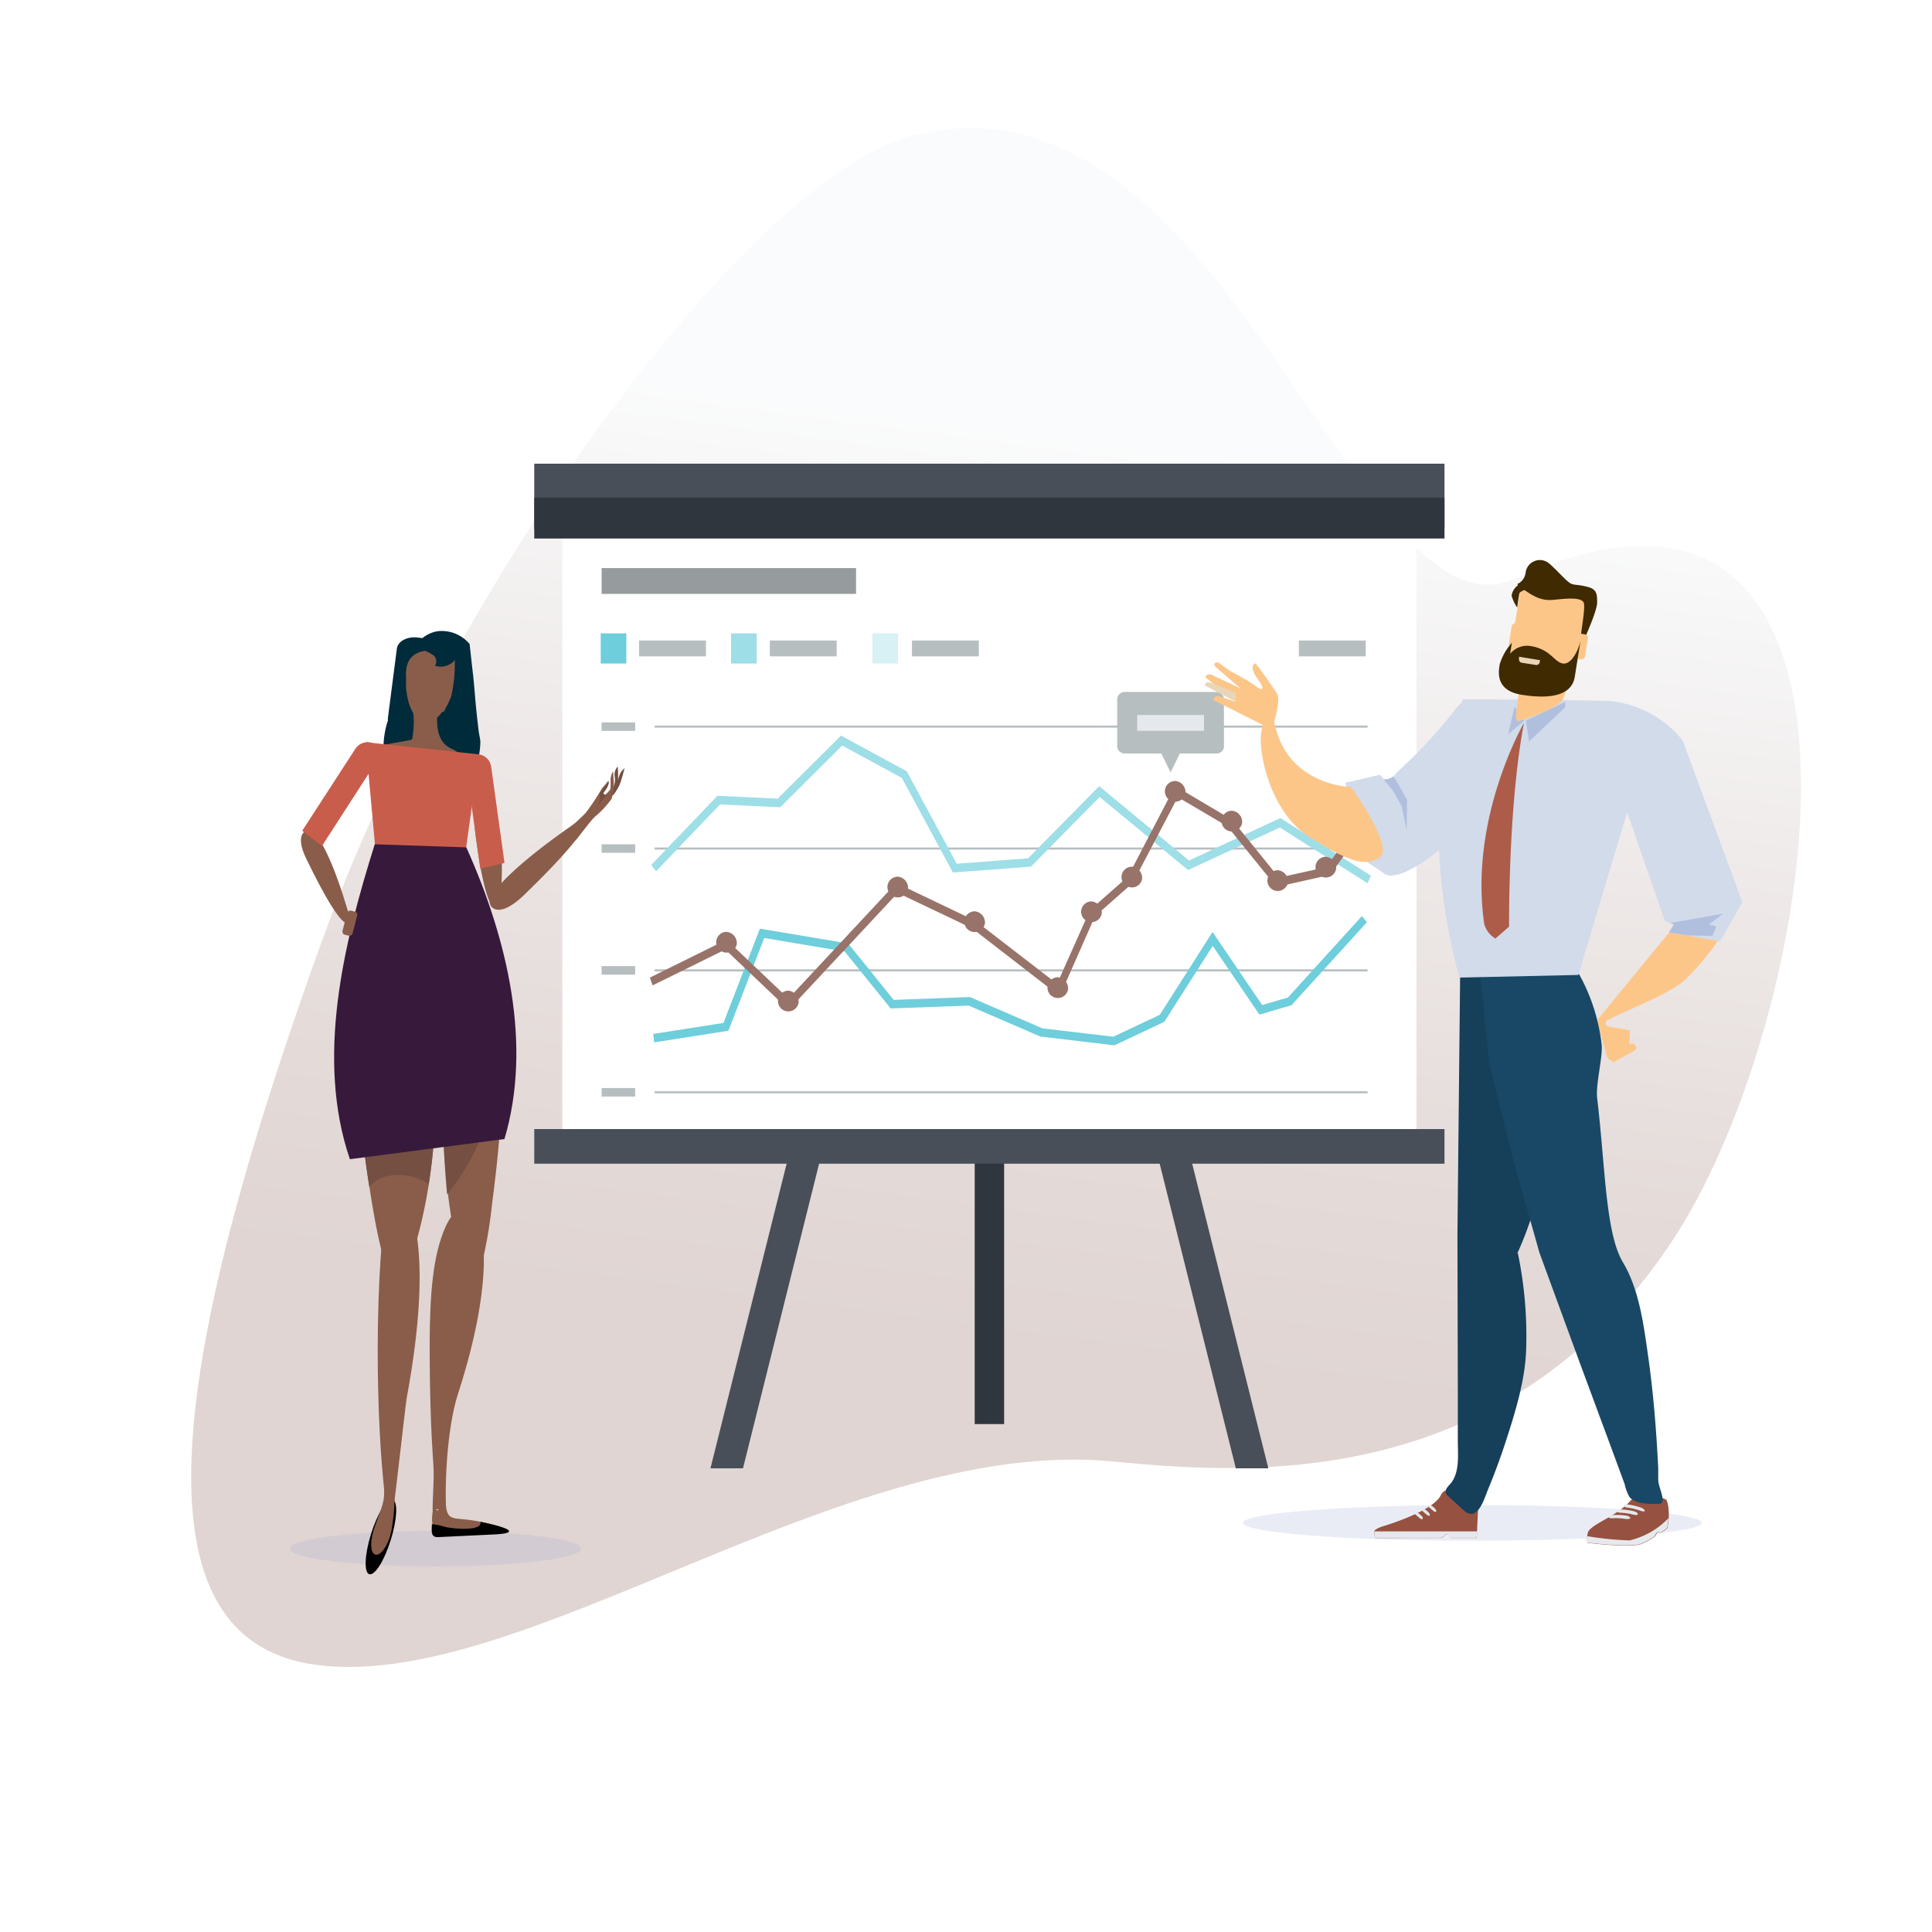 <svg xmlns="http://www.w3.org/2000/svg" xmlns:xlink="http://www.w3.org/1999/xlink" viewBox="0 0 300 300"><defs><linearGradient id="linear-gradient" x1="-349.1" y1="-671.35" x2="-348.8" y2="-670.73" gradientTransform="matrix(229.06, -61.87, -53.61, -198.45, 44121.07, -154615.43)" gradientUnits="userSpaceOnUse"><stop offset="0" stop-color="#987369"/><stop offset="0.14" stop-color="#9f7d74"/><stop offset="0.37" stop-color="#b19790"/><stop offset="0.68" stop-color="#cec1bf"/><stop offset="1" stop-color="#f0f3f5"/></linearGradient></defs><title>R-Conduct</title><g id="Layer_2" data-name="Layer 2"><g id="Report"><rect width="300" height="300" style="fill:#fff"/><path id="Path_20835" data-name="Path 20835" d="M275.38,154.29c-3.69,14.86-9.42,29-15.86,38.62-26.59,39.89-68,35.79-86.95,34-41.92-3.87-91.67,36.14-123.75,31.57-19.51-2.79-23.08-23.42-15.3-58.33,3.36-15.09,8.85-32.84,16.09-53,21-58.55,67.32-119.32,91.53-125.94,49.1-13.42,69.27,79.9,94.19,68.63C280.47,69.48,285.24,114.56,275.38,154.29Z" style="opacity:0.3;isolation:isolate;fill:url(#linear-gradient)"/><ellipse id="Ellipse_381" data-name="Ellipse 381" cx="67.63" cy="240.47" rx="22.63" ry="2.77" style="fill:#9faad4;opacity:0.22;isolation:isolate"/><ellipse id="Ellipse_381-2" data-name="Ellipse 381" cx="228.63" cy="236.47" rx="35.63" ry="2.77" style="fill:#9faad4;opacity:0.22;isolation:isolate"/><rect x="151.35" y="175.07" width="4.57" height="46.06" style="fill:#30363d"/><polygon points="115.37 228 131.9 161.85 126.86 161.85 110.32 228 115.37 228" style="fill:#484f59"/><polygon points="191.9 228 175.36 161.85 180.41 161.85 196.95 228 191.9 228" style="fill:#484f59"/><rect x="87.32" y="82.94" width="132.63" height="94.6" style="fill:#fff"/><rect x="82.96" y="72" width="141.34" height="10.14" style="fill:#484f59"/><rect x="82.96" y="77.28" width="141.34" height="6.34" style="fill:#30363d"/><rect x="82.96" y="175.32" width="141.34" height="5.38" style="fill:#484f59"/><rect x="93.42" y="88.21" width="39.51" height="4.01" style="fill:#969c9e"/><rect x="99.24" y="99.46" width="10.38" height="2.46" style="fill:#b7bec0"/><rect x="119.54" y="99.46" width="10.38" height="2.46" style="fill:#b7bec0"/><rect x="141.61" y="99.46" width="10.38" height="2.46" style="fill:#b7bec0"/><rect x="201.69" y="99.46" width="10.38" height="2.46" style="fill:#b7bec0"/><rect x="93.28" y="98.35" width="3.98" height="4.68" style="fill:#6ecedb"/><rect x="113.52" y="98.35" width="3.98" height="4.68" style="fill:#9ddee7"/><rect x="135.47" y="98.35" width="3.98" height="4.68" style="fill:#d7f1f5"/><rect x="101.65" y="169.45" width="110.71" height="0.32" style="fill:#b7bec0"/><rect x="101.65" y="150.52" width="110.71" height="0.32" style="fill:#b7bec0"/><rect x="101.65" y="131.6" width="110.71" height="0.32" style="fill:#b7bec0"/><polygon points="212.34 137.14 198.73 128.49 184.48 135.1 170.75 123.75 160.09 134.57 147.97 135.48 140.03 120.79 130.77 115.77 121.15 125.35 111.81 124.91 101.87 135.29 101.13 134.31 111.4 123.57 120.76 124.01 130.59 114.22 140.79 119.76 148.56 134.12 159.64 133.28 170.68 122.08 184.63 133.62 198.81 127.03 212.88 135.98 212.34 137.14" style="fill:#9ddee7"/><rect x="101.65" y="112.67" width="110.71" height="0.32" style="fill:#b7bec0"/><rect x="93.42" y="168.95" width="5.21" height="1.32" style="fill:#b7bec0"/><rect x="93.42" y="150.02" width="5.21" height="1.32" style="fill:#b7bec0"/><rect x="93.42" y="131.1" width="5.21" height="1.32" style="fill:#b7bec0"/><rect x="93.42" y="112.17" width="5.21" height="1.32" style="fill:#b7bec0"/><polygon points="173.04 162.32 161.54 160.95 150.42 156.15 138.3 156.59 131.16 147.75 118.67 145.65 113.11 160.05 101.58 161.86 101.43 160.55 112.34 158.84 118 144.2 131.7 146.5 138.77 155.26 150.6 154.82 161.86 159.68 172.88 160.98 180.09 157.58 188.28 144.72 195.99 156.06 199.99 154.89 211.48 142.24 212.25 143.21 200.54 156.09 195.56 157.55 188.31 146.88 180.79 158.67 173.04 162.32" style="fill:#6ecedb"/><polygon points="122.47 156.8 112.63 147.44 101.34 153.01 100.91 151.8 112.81 145.92 122.43 155.06 139.17 137.11 151.47 142.99 164.14 152.77 169.25 141.31 175.15 136.11 182.47 122.05 191.32 127.3 198.59 136.28 205.95 134.64 211.81 126.45 212.67 127.3 206.55 135.85 198.2 137.72 190.57 128.3 182.89 123.78 175.91 137.09 170.03 142.28 164.56 154.68 150.95 144.15 139.4 138.65 122.47 156.8" style="fill:#987369"/><path d="M114.41,146.57a1.61,1.61,0,1,1-1.59-1.87A1.75,1.75,0,0,1,114.41,146.57Z" style="fill:#987369"/><path d="M124,155.71a1.61,1.61,0,1,1-1.59-1.88A1.75,1.75,0,0,1,124,155.71Z" style="fill:#987369"/><path d="M141,138a1.61,1.61,0,1,1-1.59-1.87A1.75,1.75,0,0,1,141,138Z" style="fill:#987369"/><path d="M152.94,143.38a1.61,1.61,0,1,1-1.59-1.87A1.74,1.74,0,0,1,152.94,143.38Z" style="fill:#987369"/><path d="M165.85,153.62a1.61,1.61,0,1,1-1.59-1.87A1.75,1.75,0,0,1,165.85,153.62Z" style="fill:#987369"/><path d="M171.08,141.84a1.61,1.61,0,1,1-1.59-1.87A1.75,1.75,0,0,1,171.08,141.84Z" style="fill:#987369"/><path d="M177.35,136.45a1.61,1.61,0,1,1-1.59-1.87A1.75,1.75,0,0,1,177.35,136.45Z" style="fill:#987369"/><path d="M184.08,123.14a1.61,1.61,0,1,1-1.58-1.87A1.74,1.74,0,0,1,184.08,123.14Z" style="fill:#987369"/><path d="M192.88,127.76a1.61,1.61,0,1,1-1.59-1.87A1.75,1.75,0,0,1,192.88,127.76Z" style="fill:#987369"/><path d="M200,137a1.61,1.61,0,1,1-1.59-1.87A1.74,1.74,0,0,1,200,137Z" style="fill:#987369"/><path d="M207.47,134.91a1.61,1.61,0,1,1-1.59-1.87A1.75,1.75,0,0,1,207.47,134.91Z" style="fill:#987369"/><path d="M190.06,115.79A1.15,1.15,0,0,1,189,117H174.53a1.15,1.15,0,0,1-1.05-1.24v-7.08a1.15,1.15,0,0,1,1.05-1.23H189a1.15,1.15,0,0,1,1.05,1.23Z" style="fill:#b7bec0"/><polygon points="181.77 119.94 180.72 117.81 179.68 115.68 181.77 115.68 183.86 115.68 182.81 117.81 181.77 119.94" style="fill:#b7bec0"/><rect x="176.58" y="111.02" width="10.38" height="2.46" style="fill:#e5e8ec"/><path d="M229.53,233.89l-.22,4.93h-4s-.22-.61-.56-.61-.65.61-1,.61H213.49s-.18-.91,0-1.22a3.9,3.9,0,0,1,1.23-.59c2.08-.64,8-2.65,9-4.83C225.05,229.52,229.53,233.89,229.53,233.89Z" style="fill:#975140"/><path d="M213.46,237.79a3.24,3.24,0,0,0,0,1H223.7c.39,0,.76-.61,1-.61s.56.61.56.61h4l.18-1Z" style="fill:#e5e8ec"/><path d="M220.89,235.86c-.09.13-.32,0-.62-.28-.74-.61-.67-.54-.48-.65s.29-.14.71.23S221,235.73,220.89,235.86Z" style="fill:#e5e8ec"/><path d="M222,235.33c-.09.13-.32,0-.62-.27-.73-.62-.66-.55-.47-.65s.28-.15.71.23S222.06,235.2,222,235.33Z" style="fill:#e5e8ec"/><path d="M223,234.73c-.09.13-.32,0-.62-.27-.73-.62-.67-.55-.48-.65s.29-.14.71.23S223.06,234.6,223,234.73Z" style="fill:#e5e8ec"/><path d="M246.6,237.86a3.49,3.49,0,0,0-.09,1.72s6.17.76,8.15.24a9.72,9.72,0,0,0,2.21-1.14c.14-.09.39-.62.52-.7s.38.11.59,0a7.22,7.22,0,0,0,.95-.72c.54-3.13-.18-4.39-.18-4.39s-4-1.92-4.94-.58C251.49,235.42,247.47,236.37,246.6,237.86Z" style="fill:#975140"/><path d="M246.42,238.53a48.41,48.41,0,0,0,6.64.66,12.31,12.31,0,0,0,6-3.43c0,.43-.08.92-.17,1.46a7.22,7.22,0,0,1-.95.72c-.21.15-.34-.13-.59,0s-.38.61-.52.7a9.72,9.72,0,0,1-2.21,1.14c-2,.52-8.15-.24-8.15-.24A5.09,5.09,0,0,1,246.42,238.53Z" style="fill:#e5e8ec"/><path d="M249.78,235.56c0,.14.23.21.57.19a9.59,9.59,0,0,1,2.13.12c.35,0,.65,0,.66-.14s-.25-.33-.6-.38a9.29,9.29,0,0,0-2.1-.09C250.1,235.28,249.81,235.43,249.78,235.56Z" style="fill:#e5e8ec"/><path d="M251,234.63c0,.14.24.24.58.26a10.16,10.16,0,0,1,2.09.31c.35.09.64.06.65-.09s-.26-.36-.6-.44a9.92,9.92,0,0,0-2.07-.29C251.28,234.37,251,234.5,251,234.63Z" style="fill:#e5e8ec"/><path d="M252.12,233.78c0,.15.24.28.58.32a10.39,10.39,0,0,1,2.07.5c.34.12.62.12.63,0s-.26-.39-.6-.5a10.05,10.05,0,0,0-2-.48C252.42,233.54,252.14,233.64,252.12,233.78Z" style="fill:#e5e8ec"/><polyline points="250.54 164.94 253.78 163.14 254.16 162.74 253.71 162.02 253 162.11 253.13 160 249.74 159.4 248 158.58 249.6 164.3" style="fill:#fdc689"/><path d="M235.54,113.52s3.63,4-7.54,14.55-13.21,7.46-13.21,7.46l-3.37-2.24-2.51-11.74,5.4-1.25.58.69a2.06,2.06,0,0,0,1.74-.71c.59-.83,4.28-3.61,9.62-10.46C228.71,106.66,234.84,112.75,235.54,113.52Z" style="fill:#d1dbea"/><path d="M209.81,122.22s-11.27-.21-12.17-11.93c-.26-3.49-1.16-.12-1.77,3.21s1.44,12.71,7.46,16.48,8.59,4.7,10.92,3.16S209.81,122.22,209.81,122.22Z" style="fill:#fdc689"/><path d="M226.81,234.08l.45.41c2.19,2,3.17-1.72,3.83-3.28,1-2.42,1.92-4.9,2.73-7.4,1.47-4.53,3-9.44,3.16-14.24a63.26,63.26,0,0,0-1.28-14.94l-9.39-3.07.06,25.34,0,6.79c0,2.14.34,4.94-1.14,6.7a4.8,4.8,0,0,0-.61.74.93.93,0,0,0,0,.91,1.32,1.32,0,0,0,.25.28Z" style="fill:#163f59"/><path d="M226.73,151.18l-.42,40.38,8.53,4.72a58,58,0,0,0,5.76-21.94c.28-5.22.41-16.93-2.51-20.91C234.13,148,226.73,151.18,226.73,151.18Z" style="fill:#163f59"/><path d="M229.85,151.18l1.39,14,3.8,15.16,4,14.17,6.34,17.3,5,13.5,1.89,5.13a7.29,7.29,0,0,0,.74,2c.95,1.16,3.14,1.09,4.47,1.08a.82.82,0,0,0,.58-.17.71.71,0,0,0,.12-.52c-.09-1.05-.62-2-.69-3,0-.6,0-1.23,0-1.84-.28-5.71-.73-11.42-1.52-17.08C255.26,206,254.6,200.33,252,196c-2.71-4.56-2.71-14.67-4-25.56-.23-2,.89-6.39.71-8.18A29.27,29.27,0,0,0,244.45,150Z" style="fill:#194866"/><path d="M226.6,151.8l18.49-.41L253,125s5.12-16-4.69-16.2-21.13-.2-21.13-.2S219.05,123.46,226.6,151.8Z" style="fill:#d1dbea"/><path d="M259.78,144.07l-11.71,14.26s.42,2.07,1.36,1c.11-.13-.46-.55.26-.94,2.87-1.57,9.63-4,12.13-6.4a41.7,41.7,0,0,0,5.63-6.92Z" style="fill:#fdc689"/><path d="M236.64,112.26s-8.6,14.84-6.16,31.26a3.87,3.87,0,0,0,1.73,2.22l2.12-1.85S234.16,125.3,236.64,112.26Z" style="fill:#ad5c49"/><polygon points="236.95 111.87 237.42 115.15 243.04 109.82 243.04 109 236.95 111.87" style="fill:#b0bfde"/><polygon points="235.18 109.75 234.19 114.02 236.69 111.87 235.18 109.75" style="fill:#b0bfde"/><path d="M218.5,124.22,217,121.57l-.65-1a2.17,2.17,0,0,1-1.5.45l1.46,1.77,1.34,2.4.76,3.66Z" style="fill:#b0bfde"/><path d="M252.09,124.48,258.52,143l1.4.56-.78,1.23,7.93,1.38,3.49-6.06L261.29,115a16.5,16.5,0,0,0-11.55-6.16C244,108.18,251.63,122.94,252.09,124.48Z" style="fill:#d1dbea"/><path d="M267.56,141.87s-5.41,1-8.25,1.45l.61.24-.78,1.23,2.75.45,4,.09.62-1.48-1.17-.29Z" style="fill:#b0bfde"/><path d="M243.73,105a20.22,20.22,0,0,1-1,3.51c-.64,1.43-6.19,3.28-7,3.48s.21-4.3.21-5.33c0-.78.5-.53-.1-1.66Z" style="fill:#fdc689"/><path d="M234.25,102.76a1.61,1.61,0,0,0,1.34,1.84l7.15,1.15a1.62,1.62,0,0,0,1.85-1.33l1.7-10.61A1.61,1.61,0,0,0,245,92l-7.15-1.15A1.62,1.62,0,0,0,236,92.16Z" style="fill:#fdc689"/><path d="M235.59,94.34a6.27,6.27,0,0,1-.87-1.84,2.4,2.4,0,0,1,1.33-1.82c.88-.34,1.4.63,1.4.63s-1.38.5-1.49.76S235.59,94.34,235.59,94.34Z" style="fill:#3f2a01"/><path d="M246.25,98.7S248,94.8,248,93.58s0-2.08-1.44-2.44c-2.15-.55-2.25-.09-3.2-.93s-2.61-2.73-3.24-3a2.22,2.22,0,0,0-3.22,1.7,2.23,2.23,0,0,1-1.29,1.78c.06.2.43.44,1.07.9,1.83,1.31,3,1.7,4.57,1.55s4.57-.56,4.72.62-.54,4.6-.45,4.89S246,98.86,246.25,98.7Z" style="fill:#3f2a01"/><rect x="243.05" y="99" width="3.94" height="2.64" rx="0.54" transform="translate(107.19 326.37) rotate(-80.89)" style="fill:#fdc689"/><rect x="233.83" y="97.52" width="3.94" height="2.64" rx="0.54" transform="translate(100.89 316.02) rotate(-80.89)" style="fill:#fdc689"/><path d="M245.42,99.52s-.67,4.17-.89,5.57c-.2,1.25-1.15,3.94-8.26,2.79-4.2-.67-3.55-3.74-3.39-4.75a9.06,9.06,0,0,1,1.89-3.33s-.28,1.73-.28,1.73a3.39,3.39,0,0,1,3.14-1.22c3.23.52,3.66,2.52,5.09,2.72C243.81,103.18,244.92,101.53,245.42,99.52Z" style="fill:#3f2a01"/><path d="M238.52,103.26l-2.21-.35a.54.54,0,0,1-.44-.62l0-.31,3.27.53-.05.31A.54.54,0,0,1,238.52,103.26Z" style="fill:#e9d6b8"/><path d="M197.81,112.26s1.07-3.61.52-4.51-2.77-4-2.77-4l-.64-.75s-1.15.3.36,2.4.26,1.5.26,1.5l-2-1.33-2.63-1.44-1.09-.79s-.58-.5-.82-.49c-.67,0-.4.57-.4.57l4,3.47-4.49-2.13s-.62-.16-.81.13,0,.38,0,.38l4.55,3.69-2.43-.82s-.61-.15-.81.13-.29.38-.29.38l9,4.54Z" style="fill:#fdc689"/><path d="M191.91,107.58l-3.24-1.3a2.64,2.64,0,0,0-1.11-.34.49.49,0,0,0-.47.5l4.71,2.48Z" style="fill:#e9d6b8"/><path d="M61.92,109.41a6.24,6.24,0,0,0-1.82,2.89,14,14,0,0,0-.55,3.41,3.89,3.89,0,0,0,.19,1.73A2.61,2.61,0,0,0,61,118.71a7,7,0,0,0,1.77.54,29.49,29.49,0,0,0,6.55.73,8.15,8.15,0,0,0,4-.9,2,2,0,0,0,.69-.58,2.69,2.69,0,0,0,.39-1.34,13.17,13.17,0,0,0,.19-1.87c0-.57-.19-1.18-.26-1.76-.16-1.28-.3-2.57-.43-3.86-.18-2-.31-3.91-.56-5.88L72.92,100a5.66,5.66,0,0,0-4.83-2c-3.42.43-5.72,4.48-5.14,9s3.81,7.9,7.23,7.47" style="fill:#002b3b"/><path d="M60.24,111.44c-.15,1.18,1.07,2.31,2.73,2.52l3.79.49c1.67.21,3.14-.57,3.29-1.75L71.43,102c.15-1.18-1.08-2.31-2.74-2.52L64.9,99c-1.66-.22-3.13.56-3.28,1.74Z" style="fill:#002b3b"/><path d="M70.06,116.24c2.23,1,.36,1.12.22,1.28-.85,1-10-.46-10.53-1.78-.09-.22,4.21-.77,4.24-.93a13.66,13.66,0,0,0-.07-5.65.34.34,0,0,1,.29-.29l2.41.1c.13,0,1.7.38,1.34,1.13C67.75,112.17,67.69,115.17,70.06,116.24Z" style="fill:#895d4a"/><path d="M68.88,110.55l.15-.21,0-.06.18-.28s0,0,0-.08.09-.14.13-.22a.75.75,0,0,1,.07-.12c0-.07.07-.13.1-.19l.07-.14.12-.26.09-.2.08-.18c0-.06.05-.12.08-.19l.06-.16a1.12,1.12,0,0,0,.05-.13h0a21.72,21.72,0,0,0,.51-6.41.55.55,0,0,0-.52-.47c-1.87-.15-7.37-1.55-7,4h0s0,.48,0,.7v.06c0,.22,0,.43,0,.65v0c0,.21,0,.43.06.63v0c.3,2.65,1.37,4.58,2.86,4.78a3,3,0,0,0,2.53-1.32h0l0,0a1.84,1.84,0,0,0,.17-.22Z" style="fill:#895d4a"/><path d="M67.41,101.83a6.16,6.16,0,0,0-2.09-1c-.06-.6.34-.81.85-1.25a3,3,0,0,1,3.81.09,2,2,0,0,1,.26,3.21,2.9,2.9,0,0,1-2.69.5A1.28,1.28,0,0,0,67.41,101.83Z" style="fill:#002b3b"/><path d="M94.58,123.38s.29.33.56.11a6,6,0,0,0,1.11-1.73c.19-.41.75-2.48.75-2.48a2.55,2.55,0,0,0-.88,1.29A10.64,10.64,0,0,1,94.58,123.38Z" style="fill:#754f42"/><path d="M94.72,123.13a3.12,3.12,0,0,0,.72-2.59,1.86,1.86,0,0,1,.48-1.52,11.81,11.81,0,0,1,0,2.37,3.87,3.87,0,0,1-.27,1.4C95.09,124.08,93.17,124.51,94.72,123.13Z" style="fill:#754f42"/><path d="M75.92,236.65a17.68,17.68,0,0,0-3.2-.65c-1.38-.19-2.41-.13-2.92-.62-.85-.8-.46-3.48-.85-3.37-1.9.53-2.4,5.13-1.25,5.64s7.46,0,8-.06S76.08,236.53,75.92,236.65Z" style="fill:#895d4a"/><path d="M59.37,191.94c.11-1.16.22-2.3.33-3.43.69-1.73,1.36-2.7,2-2.68,2.34.07,5.64,8.69,1.45,31.27-.21,1.14-2.33,20.55-2.47,20.11C59,231.78,57.83,209.14,59.37,191.94Z" style="fill:#895d4a"/><path d="M60.33,153.34c1.82-.38,1.89.67,3.28,3.26,2.72,5.08,4.4,12.69,3.73,20.9-.79,9.6-3,18-5.84,23.4-2-4.41-3.07-9.76-4-15.7C54.53,166.72,54.74,154.53,60.33,153.34Z" style="fill:#895d4a"/><path d="M63.2,174.54a27.2,27.2,0,0,0-7.17-.48c.29,3.13.74,6.55,1.31,10.23,2.59-3.06,8-1.71,9.22-.31.33-2.08.59-4.25.78-6.48,0-.65.08-1.29.11-1.92C66.08,175.19,64.66,174.84,63.2,174.54Z" style="fill:#754f42"/><path d="M48.52,129.12c2.84,2.36,5.84,13.55,5.84,13.55s-.11,4.5-6.83-9.38C45.52,129.13,47.82,128.54,48.52,129.12Z" style="fill:#895d4a"/><path d="M76.55,125.85c2.21,3.18,1.12,14.73,1.12,14.73s-1.9,4.19-3.86-11.15C73.22,124.82,76,125.06,76.55,125.85Z" style="fill:#895d4a"/><path d="M76.1,139.65c1.72-4.16,13.65-12.12,13.65-12.12S95,125.8,81.3,139.05C77.18,143,75.67,140.68,76.1,139.65Z" style="fill:#895d4a"/><path d="M95,122.31l.24.32L95,124a15.71,15.71,0,0,1-2.34,2.59c-.84.56-3,3.73-3.41,4s-2.43-.55-2.43-.55,3-2.64,4.1-3.79a34.36,34.36,0,0,0,2.53-3.8c.7-.79,1-1.23,1-1.23s.37.43-.67,1.75c-.27.34.26.46.26.46Z" style="fill:#895d4a"/><path d="M74.38,157c-1.37-.33-1.42.65-2.47,3.1-2.07,4.78-3.36,11.91-2.87,19.56.56,9,2.21,16.82,4.33,21.79a72,72,0,0,0,3.06-14.72C78.71,169.47,78.59,158.07,74.38,157Z" style="fill:#895d4a"/><path d="M74.22,177.77c.11-3,.16-5.79.13-8.23-.47-.52-.71-.21-1.49.1-1.52.61-3,2.24-4,4.79,0,1.72,0,3.48.14,5.27.11,2,.26,3.92.43,5.78a25.84,25.84,0,0,0,1.72-2.34A36.41,36.41,0,0,0,74.22,177.77Z" style="fill:#754f42"/><path d="M72.69,187.41c-.92-.42-2.49.8-3.52,3.11-2,4.52-2.42,10.61-2.45,18.11,0,7.94.22,13.84.57,18.72S65.92,239,69.52,238.18c-.74-6.61-.11-16.48,1.59-21.72C76.92,198.56,75.51,188.69,72.69,187.41Z" style="fill:#895d4a"/><polygon points="72.36 131.76 58.25 131.42 56.78 115.25 74.39 117.14 72.36 131.76" style="fill:#c95d4b"/><path d="M54.33,180l24-3.13c4.32-14.55.55-30.88-5.92-45.29l-14.22-.48C53.33,146.56,49,164.39,54.33,180Z" style="fill:#37193b"/><path d="M50,131.36l9.41-14.58a2.32,2.32,0,0,0-.85-1l-.27-.17a2.25,2.25,0,0,0-3.11.67L46.93,129Z" style="fill:#c95d4b"/><path d="M74.58,134.89,72.21,117.7a2.13,2.13,0,0,1,1.2-.56l.32,0A2.24,2.24,0,0,1,76.26,119l2.08,15Z" style="fill:#c95d4b"/><rect x="52.21" y="143.28" width="3.85" height="1.61" rx="0.48" transform="matrix(0.25, -0.97, 0.97, 0.25, -98.97, 159.84)" style="fill:#895d4a"/><path d="M60.68,239.12c-1,3.21-2.49,5.59-3.34,5.32s-.72-3.07.28-6.27,2.49-5.58,3.34-5.32S61.68,235.92,60.68,239.12Z"/><path d="M60.85,237.3c-.38,2.44-1.71,4.37-2.56,4.1s-.88-2.3,0-4.62c1.06-2.95,1.51-3.81,1.33-5.77S62.3,228.11,60.85,237.3Z" style="fill:#895d4a"/><path d="M67.78,234.43a.08.08,0,0,0,.09.08H68a.08.08,0,0,0,.07-.08h0a.08.08,0,0,0-.08-.08h-.16a.08.08,0,0,0-.08.08Z" style="fill:#e9d6b8"/><path d="M74.58,236.31c.43,1.49-4.25,1.11-5.47.77a13.32,13.32,0,0,0-1.9-.4h-.15s0,.08,0,.11c0,.84-.27,2,1.06,1.89l8.33-.4C83.25,238,74.57,236.27,74.58,236.31Z"/><path d="M94.48,124a4.21,4.21,0,0,0,.87-1.64c0-.45-.15-2.58-.15-2.58a2.5,2.5,0,0,0-.39,1.51A8.52,8.52,0,0,1,94.48,124Z" style="fill:#895d4a"/><path d="M94,123.46s-.36-.06-.43-.21a1.84,1.84,0,0,0-.09.33c-.06.21-.71,1.5-.71,1.5a13,13,0,0,1,.89-1,5.82,5.82,0,0,0,.63-.79s0-.11.07-.19Z" style="fill:#754f42"/><path d="M93.78,123c.7-.89.76-1.37.73-1.6-.17.21-.44.54-.84,1a7.59,7.59,0,0,0-.62,1,2.09,2.09,0,0,1,.07,1.18c0,.16.59-.6.85-1.12C93.84,123.39,93.57,123.26,93.78,123Z" style="fill:#754f42"/></g></g></svg>